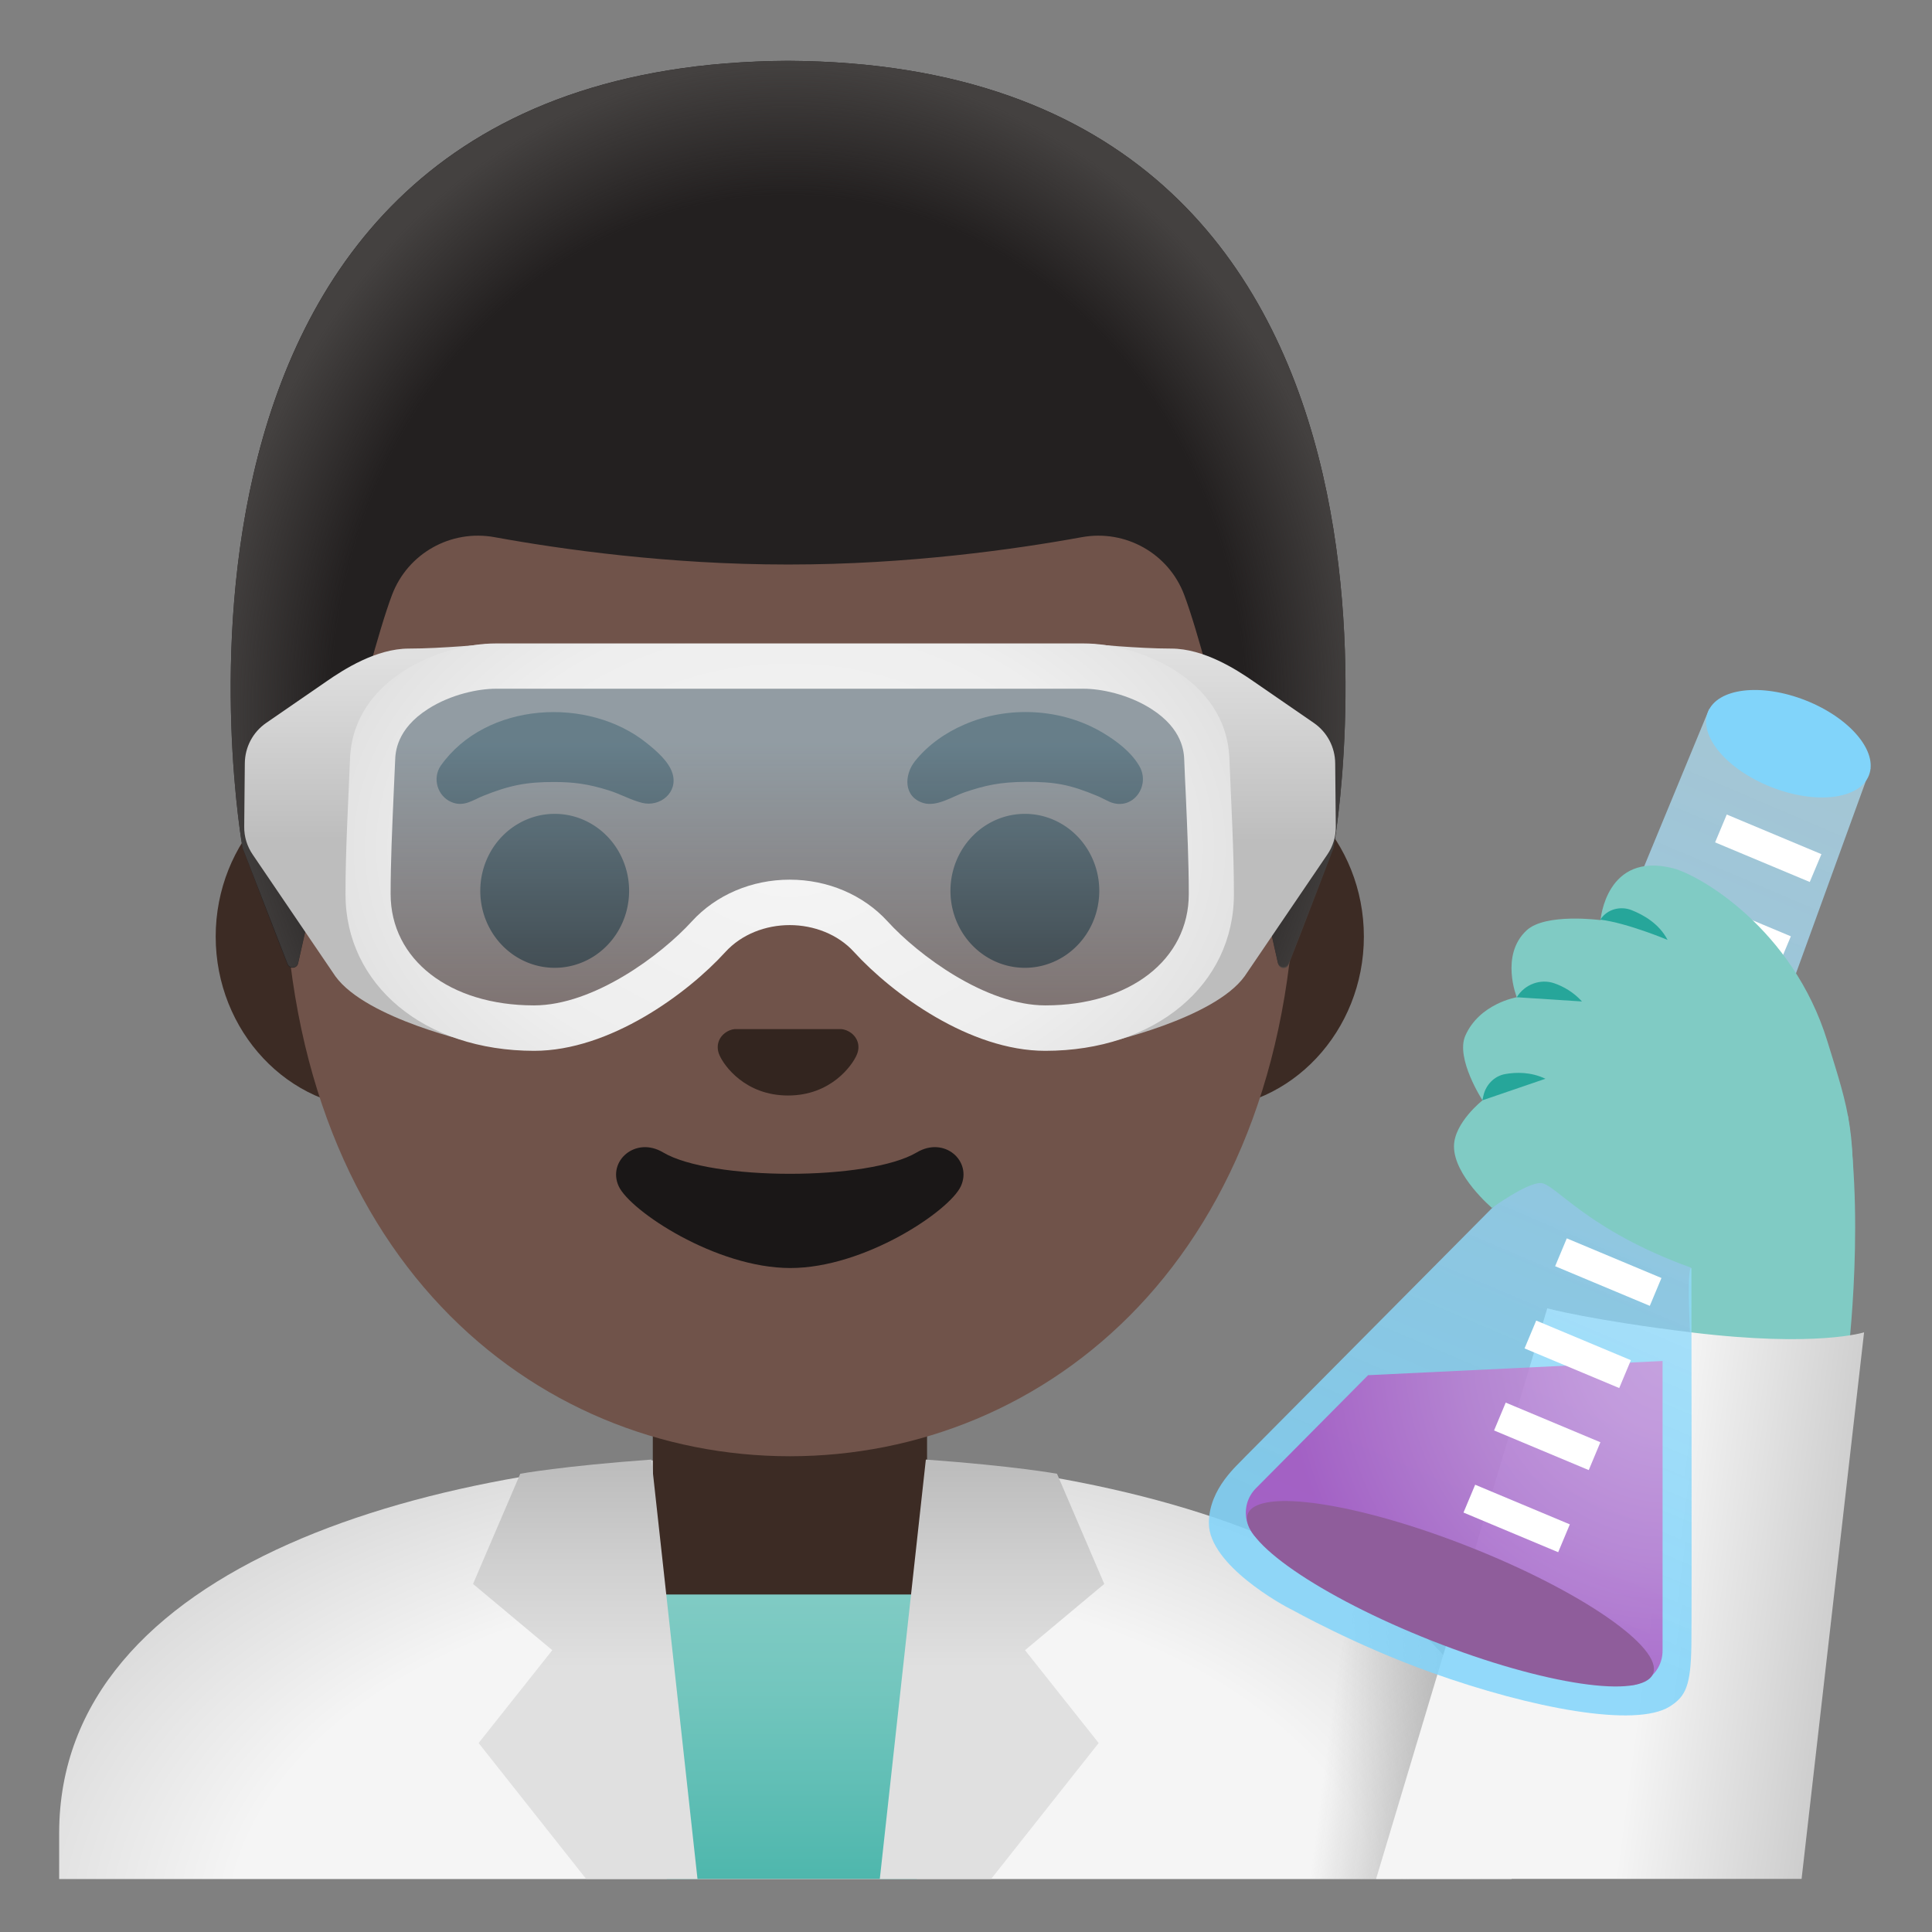 <svg viewBox="0 0 128 128" xmlns="http://www.w3.org/2000/svg">
  <rect x="0" y="0" width="128" height="128" fill="#808080" stroke="none"/>
  <defs>
    <radialGradient id="SVGID_1_" cx="53.444" cy="-211.521" gradientTransform="matrix(1 0 0 -0.604 0 0)" gradientUnits="userSpaceOnUse" r="68.219">
      <stop offset="0.559" stop-color="#F5F5F5"/>
      <stop offset="1" stop-color="#C6C6C6"/>
    </radialGradient>
    <linearGradient id="SVGID_2_" gradientTransform="matrix(1 0 0 -1 0 0)" gradientUnits="userSpaceOnUse" x1="88.039" x2="102.497" y1="-114.883" y2="-116.798">
      <stop offset="0" stop-color="#9E9E9E" stop-opacity="0"/>
      <stop offset="0.788" stop-color="#9E9E9E"/>
    </linearGradient>
    <linearGradient id="SVGID_3_" gradientTransform="matrix(1 0 0 -1 0 0)" gradientUnits="userSpaceOnUse" x1="52.326" x2="52.326" y1="-105.64" y2="-124.669">
      <stop offset="3.200000e-03" stop-color="#80CBC4"/>
      <stop offset="0.333" stop-color="#73C6BE"/>
      <stop offset="0.941" stop-color="#51B8AE"/>
      <stop offset="1" stop-color="#4DB6AC"/>
    </linearGradient>
    <linearGradient id="SVGID_4_" gradientTransform="matrix(1 0 0 -1 0 0)" gradientUnits="userSpaceOnUse" x1="38.781" x2="38.781" y1="-117.278" y2="-97.075">
      <stop offset="0.335" stop-color="#E0E0E0"/>
      <stop offset="0.668" stop-color="#D0D0D0"/>
      <stop offset="0.987" stop-color="#BDBDBD"/>
    </linearGradient>
    <linearGradient id="SVGID_5_" gradientTransform="matrix(-1 0 0 -1 0 0)" gradientUnits="userSpaceOnUse" x1="-65.721" x2="-65.721" y1="-117.278" y2="-97.075">
      <stop offset="0.335" stop-color="#E0E0E0"/>
      <stop offset="0.668" stop-color="#D0D0D0"/>
      <stop offset="0.987" stop-color="#BDBDBD"/>
    </linearGradient>
    <linearGradient id="SVGID_6_" gradientTransform="matrix(1 0 0 -1 0 0)" gradientUnits="userSpaceOnUse" x1="98.09" x2="123.833" y1="-105.15" y2="-108.561">
      <stop offset="0.437" stop-color="#F5F5F5"/>
      <stop offset="1" stop-color="#C6C6C6"/>
    </linearGradient>
    <linearGradient id="SVGID_7_" gradientTransform="matrix(1 0 0 -1 0 0)" gradientUnits="userSpaceOnUse" x1="118.684" x2="96.207" y1="-52.505" y2="-105.216">
      <stop offset="0" stop-color="#B3E5FC" stop-opacity="0.8"/>
      <stop offset="0.083" stop-color="#AEE3FC" stop-opacity="0.817"/>
      <stop offset="0.674" stop-color="#8DD8FA" stop-opacity="0.935"/>
      <stop offset="1" stop-color="#81D4FA"/>
    </linearGradient>
    <radialGradient id="SVGID_8_" cx="128.285" cy="-61.984" gradientTransform="matrix(0.973 0.23 0.23 -0.973 0 0)" gradientUnits="userSpaceOnUse" r="25.366">
      <stop offset="0" stop-color="#CE93D8"/>
      <stop offset="0.205" stop-color="#CA8AD5"/>
      <stop offset="0.537" stop-color="#BF73CC"/>
      <stop offset="0.95" stop-color="#AD4CBE"/>
      <stop offset="1" stop-color="#AB47BC"/>
    </radialGradient>
    <radialGradient id="hairHighlights_1_" cx="52.215" cy="-41.746" gradientTransform="matrix(1 0 0 -1.128 0 0)" gradientUnits="userSpaceOnUse" r="38.092">
      <stop offset="0.794" stop-color="#444140" stop-opacity="0"/>
      <stop offset="1" stop-color="#444140"/>
    </radialGradient>
    <linearGradient id="SVGID_9_" gradientTransform="matrix(1 0 0 -1 0 0)" gradientUnits="userSpaceOnUse" x1="51.87" x2="51.87" y1="-44.309" y2="-68.502">
      <stop offset="0.203" stop-color="#B3E5FC" stop-opacity="0.5"/>
      <stop offset="1" stop-color="#B3E5FC" stop-opacity="0.2"/>
    </linearGradient>
    <linearGradient id="SVGID_10_" gradientTransform="matrix(1 0 0 -1 0 0)" gradientUnits="userSpaceOnUse" x1="80.424" x2="80.424" y1="-55.781" y2="-43.153">
      <stop offset="0" stop-color="#BDBDBD"/>
      <stop offset="1" stop-color="#E0E0E0"/>
    </linearGradient>
    <linearGradient id="SVGID_11_" gradientTransform="matrix(1 0 0 -1 0 0)" gradientUnits="userSpaceOnUse" x1="24.256" x2="24.256" y1="-55.614" y2="-43.492">
      <stop offset="0" stop-color="#BDBDBD"/>
      <stop offset="1" stop-color="#E0E0E0"/>
    </linearGradient>
    <radialGradient id="SVGID_12_" cx="56.128" cy="37.152" gradientTransform="matrix(0 1 1.408 0 0 0)" gradientUnits="userSpaceOnUse" r="22.896">
      <stop offset="0" stop-color="#F5F5F5"/>
      <stop offset="0.676" stop-color="#EEEEEE"/>
      <stop offset="1" stop-color="#E0E0E0"/>
    </radialGradient>
  </defs>
  <path d="M52.04,96.39 C28.42,96.46 3.92,103.72 3.92,121.45 L3.92,124.49 L100.15,124.49 L100.15,121.45 C100.16,103.71 75.66,96.45 52.04,96.39 Z" fill="url(#SVGID_1_)"/>
  <path d="M90.14,105.07 L84.32,124.48 L100.15,124.48 L100.15,121.44 C100.16,114.4 96.28,109.01 90.14,105.07 Z" fill="url(#SVGID_2_)"/>
  <path d="M52.33,92.53 L43.25,92.53 L43.25,102.51 C43.25,107.02 46.95,110.68 51.51,110.68 L53.16,110.68 C57.72,110.68 61.42,107.02 61.42,102.51 L61.42,92.53 L52.33,92.53 Z" fill="#3C2B24"/>
  <path d="M62.9,105.64 L41.75,105.64 L44.17,124.48 L60.74,124.48 Z" fill="url(#SVGID_3_)"/>
  <path d="M43.16,96.7 C37.24,97.13 34.47,97.64 34.47,97.64 L31.34,104.94 L36.59,109.33 L31.71,115.48 L38.83,124.48 L46.21,124.48 L43.16,96.7 Z" fill="url(#SVGID_4_)"/>
  <path d="M61.34,96.7 C67.26,97.13 70.03,97.64 70.03,97.64 L73.16,104.94 L67.91,109.33 L72.79,115.48 L65.67,124.48 L58.29,124.48 L61.34,96.7 Z" fill="url(#SVGID_5_)"/>
  <path d="M122.43,73.94 C123.57,81.73 122.32,90.81 122.32,90.81 L112.06,89.91 C112.06,89.91 111.67,84 112.06,83.99 L122.43,73.94 Z" fill="#80CBC4"/>
  <path d="M112.1,88.28 C105.44,87.47 102.51,86.68 102.51,86.68 L91.17,124.48 L119.36,124.48 L123.5,88.27 C123.51,88.27 120.36,89.28 112.1,88.28 Z" fill="url(#SVGID_6_)"/>
  <path d="M110.61,113.07 C108.34,114.47 101.5,113.19 94.86,110.82 C89.74,108.99 85.63,106.66 85.59,106.65 C85.06,106.4 80.09,103.7 80.09,100.91 C80.09,98.59 82.05,97.02 82.53,96.48 C82.6,96.41 82.63,96.38 82.63,96.38 L100.09,78.79 L113.23,46.99 L113.25,46.98 C113.25,46.98 115.61,46.17 118.92,47.47 C122.23,48.77 123.93,50.93 123.93,50.93 L123.91,50.94 L112.06,83.56 C112.06,83.56 112.09,106.94 112.06,108.95 C112.02,111.67 111.7,112.39 110.61,113.07 Z" fill="url(#SVGID_7_)" opacity="0.86"/>
  <path d="M107.01,111.51 C101.37,109.31 89.63,104.66 83.98,102.37 C82.45,101.74 82.05,99.77 83.21,98.6 L90.64,91.11 L110.15,90.17 L110.15,109.36 C110.15,110.97 108.52,112.1 107.01,111.51 Z" fill="url(#SVGID_8_)" opacity="0.8"/>
  <path d="M96.961,100.211 L97.734,98.367 L104.006,100.993 L103.234,102.838 L96.961,100.211 Z" fill="#FFFFFF"/>
  <path d="M98.986,94.771 L99.758,92.926 L106.03,95.553 L105.258,97.397 L98.986,94.771 Z" fill="#FFFFFF"/>
  <path d="M101.006,89.336 L101.778,87.491 L108.051,90.117 L107.278,91.962 L101.006,89.336 Z" fill="#FFFFFF"/>
  <path d="M103.032,83.89 L103.804,82.045 L110.076,84.671 L109.304,86.516 L103.032,83.89 Z" fill="#FFFFFF"/>
  <path d="M105.056,78.45 L105.828,76.605 L112.1,79.231 L111.328,81.076 L105.056,78.45 Z" fill="#FFFFFF"/>
  <path d="M107.068,73.014 L107.84,71.169 L114.113,73.794 L113.34,75.639 L107.068,73.014 Z" fill="#FFFFFF"/>
  <path d="M109.09,67.573 L109.863,65.728 L116.135,68.354 L115.363,70.199 L109.09,67.573 Z" fill="#FFFFFF"/>
  <path d="M111.605,61.252 L112.377,59.407 L118.649,62.033 L117.877,63.878 L111.605,61.252 Z" fill="#FFFFFF"/>
  <path d="M113.63,55.809 L114.402,53.964 L120.674,56.59 L119.902,58.434 L113.63,55.809 Z" fill="#FFFFFF"/>
  <path d="M98.85,80.03 C98.85,80.03 96.32,77.89 96.33,75.94 C96.34,74.38 98.22,72.9 98.22,72.9 C98.22,72.9 96.42,70.13 97.08,68.62 C98.02,66.48 100.49,66.07 100.49,66.07 C100.49,66.07 99.37,63.28 101.14,61.64 C102.4,60.47 106.04,60.96 106.04,60.96 C106.04,60.96 106.4,56.38 110.86,57.53 C112.6,57.98 118.77,61.52 121.07,68.99 C122.51,73.66 123.07,75.05 122.61,82.05 C122.41,85.02 114.9,85.02 112.07,84 C105.02,81.46 103.02,78.36 102.05,78.38 C101.07,78.4 98.85,80.03 98.85,80.03 Z" fill="#80CBC4"/>
  <path d="M99.72,71.16 C99,71.29 98.44,71.87 98.28,72.59 L98.21,72.9 L102.39,71.47 C101.42,71.01 100.45,71.03 99.72,71.16 Z" fill="#26A69A"/>
  <path d="M104.81,66.35 C104.24,65.72 103.58,65.36 102.99,65.15 C102.05,64.82 101.01,65.22 100.49,66.07 L100.49,66.07 L104.81,66.35 Z" fill="#26A69A"/>
  <path d="M108.1,60.3 C107.37,60.01 106.5,60.23 106.06,60.88 C106.05,60.9 106.04,60.92 106.03,60.93 C107.81,61.15 110.48,62.27 110.48,62.27 C109.93,61.21 108.91,60.62 108.1,60.3 Z" fill="#26A69A"/>
  <path d="M97.325,102.473 C104.739,105.397 110.199,109.162 109.521,110.883 C108.842,112.604 102.282,111.63 94.868,108.706 C87.454,105.783 81.993,102.018 82.672,100.297 C83.351,98.576 89.911,99.55 97.325,102.473 Z" fill="#8F5D9B"/>
  <path d="M119.62,46.399 C122.564,47.558 124.445,49.785 123.819,51.373 C123.194,52.961 120.3,53.309 117.355,52.149 C114.411,50.989 112.531,48.762 113.156,47.174 C113.781,45.586 116.675,45.239 119.62,46.399 Z" fill="#81D4FA"/>
  <path d="M79.65,50.64 L25,50.64 C19.11,50.64 14.29,55.78 14.29,62.05 C14.29,68.32 19.11,73.46 25,73.46 L79.65,73.46 C85.54,73.46 90.36,68.32 90.36,62.05 C90.36,55.78 85.54,50.64 79.65,50.64 Z" fill="#3C2B24"/>
  <path d="M52.33,11.27 L52.33,11.27 L52.33,11.27 C34.93,11.27 18.81,29.88 18.81,56.67 C18.81,83.31 35.42,96.48 52.33,96.48 C69.24,96.48 85.85,83.31 85.85,56.67 C85.85,29.88 69.73,11.27 52.33,11.27 Z" fill="#70534A"/>
  <path id="nose" d="M56.07,68.26 C55.96,68.22 55.86,68.19 55.75,68.18 L48.67,68.18 C48.56,68.19 48.45,68.22 48.35,68.26 C47.71,68.52 47.36,69.18 47.66,69.89 C47.96,70.6 49.37,72.58 52.21,72.58 C55.05,72.58 56.46,70.59 56.76,69.89 C57.07,69.19 56.72,68.52 56.07,68.26 Z" fill="#33251F"/>
  <path id="mouth" d="M60.74,76.35 C57.55,78.24 47.11,78.24 43.93,76.35 C42.1,75.26 40.23,76.93 40.99,78.59 C41.74,80.22 47.43,84.01 52.36,84.01 C57.29,84.01 62.91,80.22 63.66,78.59 C64.42,76.92 62.57,75.26 60.74,76.35 Z" fill="#1A1717"/>
  <path d="M29.2,50.73 C32.19,46.5 38.98,46.1 42.87,49.25 C43.49,49.75 44.31,50.45 44.55,51.23 C44.95,52.5 43.73,53.49 42.54,53.19 C41.78,53 41.07,52.59 40.32,52.36 C38.95,51.93 37.96,51.81 36.73,51.81 C34.91,51.8 33.74,52.03 32.01,52.73 C31.3,53.02 30.72,53.48 29.91,53.14 C28.98,52.75 28.63,51.56 29.2,50.73 Z" fill="#1A1717"/>
  <path d="M73.53,53.13 C73.24,53 72.96,52.84 72.67,52.72 C70.89,51.98 69.88,51.79 67.95,51.8 C66.25,51.81 65.24,52.04 63.91,52.49 C63.1,52.77 62.07,53.47 61.17,53.2 C59.86,52.8 59.89,51.36 60.61,50.44 C61.47,49.36 62.64,48.54 63.9,48 C66.8,46.74 70.34,46.92 73.07,48.55 C73.96,49.08 74.93,49.81 75.47,50.73 C76.26,52.03 75.07,53.76 73.53,53.13 Z" fill="#1A1717"/>
  <path d="M41.68,59.02 A4.93 5.1 0 1 1 31.82,59.02 A4.93 5.1 0 1 1 41.68,59.02 Z" fill="#1A1717"/>
  <path d="M72.83,59.02 A4.93 5.1 0 1 1 62.97,59.02 A4.93 5.1 0 1 1 72.83,59.02 Z" fill="#1A1717"/>
  <path id="hair_7_" d="M52.23,4.03 L52.23,4.03 C52.22,4.03 52.22,4.03 52.21,4.03 C52.2,4.03 52.2,4.03 52.19,4.03 L52.19,4.03 C6.76,4.27 16.07,56.17 16.07,56.17 C16.07,56.17 18.11,61.52 19.04,63.88 C19.17,64.22 19.67,64.18 19.75,63.83 C20.72,59.49 24.21,44.1 25.97,39.42 C27.01,36.66 29.87,35.06 32.77,35.59 C37.22,36.4 44.32,37.4 52.14,37.4 C52.17,37.4 52.2,37.4 52.22,37.4 C52.24,37.4 52.28,37.4 52.3,37.4 C60.13,37.4 67.22,36.4 71.67,35.59 C74.57,35.06 77.43,36.67 78.46,39.42 C80.21,44.08 83.68,59.38 84.66,63.78 C84.74,64.14 85.24,64.17 85.37,63.83 L88.35,56.16 C88.36,56.17 97.67,4.27 52.23,4.03 Z" fill="#232020"/>
  <path id="hairHighlights" d="M88.36,56.17 C88.36,56.17 97.67,4.27 52.23,4.03 L52.23,4.03 C52.22,4.03 52.22,4.03 52.21,4.03 L52.21,4.03 C52.2,4.03 52.2,4.03 52.19,4.03 L52.19,4.03 C51.48,4.03 50.79,4.05 50.11,4.08 C48.76,4.14 47.45,4.24 46.19,4.39 C46.18,4.39 46.16,4.39 46.15,4.39 C46.06,4.4 45.98,4.42 45.89,4.43 C7.66,9.24 16.07,56.17 16.07,56.17 L19.05,63.85 C19.18,64.19 19.67,64.16 19.75,63.8 C20.73,59.41 24.21,44.09 25.97,39.43 C27.01,36.67 29.87,35.07 32.77,35.6 C37.22,36.41 44.32,37.41 52.14,37.41 C52.17,37.41 52.2,37.41 52.22,37.41 C52.24,37.41 52.28,37.41 52.3,37.41 C60.13,37.41 67.22,36.41 71.67,35.6 C74.57,35.07 77.43,36.68 78.46,39.43 C80.22,44.11 83.71,59.53 84.68,63.85 C84.76,64.21 85.25,64.24 85.38,63.9 C86.31,61.54 88.36,56.17 88.36,56.17 Z" fill="url(#hairHighlights_1_)"/>
  <path d="M31.32,44.31 L73.97,44.31 L79.76,49.41 L79.76,64.44 C79.76,64.44 75.82,69.94 66.32,67.63 C56.82,65.32 58.09,59.58 52.44,59.58 C46.79,59.58 44.19,68.75 31.82,68.5 C31.82,68.5 25.44,67.94 24.26,63.94 L23.99,47.33 L31.32,44.31 Z" fill="url(#SVGID_9_)"/>
  <path d="M88.5,54.76 C88.51,55.43 88.31,56.08 87.93,56.63 L82.46,64.68 C80.4,67.53 73.16,69.11 73.16,69.11 L81.34,59.97 L79.78,48.47 L72.35,42.67 C72.35,42.67 75.42,42.97 77.59,42.97 C79.76,42.97 81.92,44.36 83.03,45.13 L87.05,47.9 C87.93,48.51 88.45,49.5 88.46,50.57 L88.5,54.76 Z" fill="url(#SVGID_10_)"/>
  <path d="M16.18,54.76 C16.17,55.43 16.37,56.08 16.75,56.63 L22.22,64.68 C24.28,67.53 31.52,69.11 31.52,69.11 L23.34,59.97 L24.9,48.47 L32.33,42.67 C32.33,42.67 29.26,42.97 27.09,42.97 C24.92,42.97 22.76,44.36 21.65,45.13 L17.63,47.9 C16.75,48.51 16.23,49.5 16.22,50.57 L16.18,54.76 Z" fill="url(#SVGID_11_)"/>
  <path d="M71.8,45.63 C72.9,45.63 74.73,45.98 76.28,46.97 C78.38,48.31 78.44,49.86 78.46,50.37 C78.49,51.14 78.52,51.88 78.56,52.62 C78.66,54.93 78.76,57.11 78.76,59.23 C78.76,63.58 74.85,66.61 69.26,66.61 C65.31,66.61 60.84,63.28 58.8,61.04 C57.2,59.29 54.84,58.28 52.32,58.28 C49.8,58.28 47.44,59.29 45.84,61.04 C43.8,63.28 39.33,66.61 35.38,66.61 C29.79,66.61 25.88,63.58 25.88,59.23 C25.88,57.1 25.98,54.92 26.08,52.62 C26.11,51.88 26.15,51.13 26.18,50.37 C26.2,49.86 26.26,48.31 28.36,46.97 C29.91,45.98 31.74,45.63 32.84,45.63 L71.8,45.63 M71.8,42.63 L32.85,42.63 C29.27,42.63 23.41,44.93 23.19,50.25 C23.06,53.45 22.89,56.35 22.89,59.24 C22.89,65.24 28.1,69.62 35.39,69.62 C40.39,69.62 45.54,65.84 48.06,63.07 C49.14,61.89 50.73,61.29 52.32,61.29 C53.9,61.29 55.51,61.89 56.58,63.07 C59.11,65.84 64.25,69.62 69.25,69.62 C76.54,69.62 81.75,65.24 81.75,59.24 C81.75,56.36 81.58,53.45 81.45,50.25 C81.24,44.93 75.38,42.63 71.8,42.63 L71.8,42.63 Z" fill="url(#SVGID_12_)"/>
</svg>